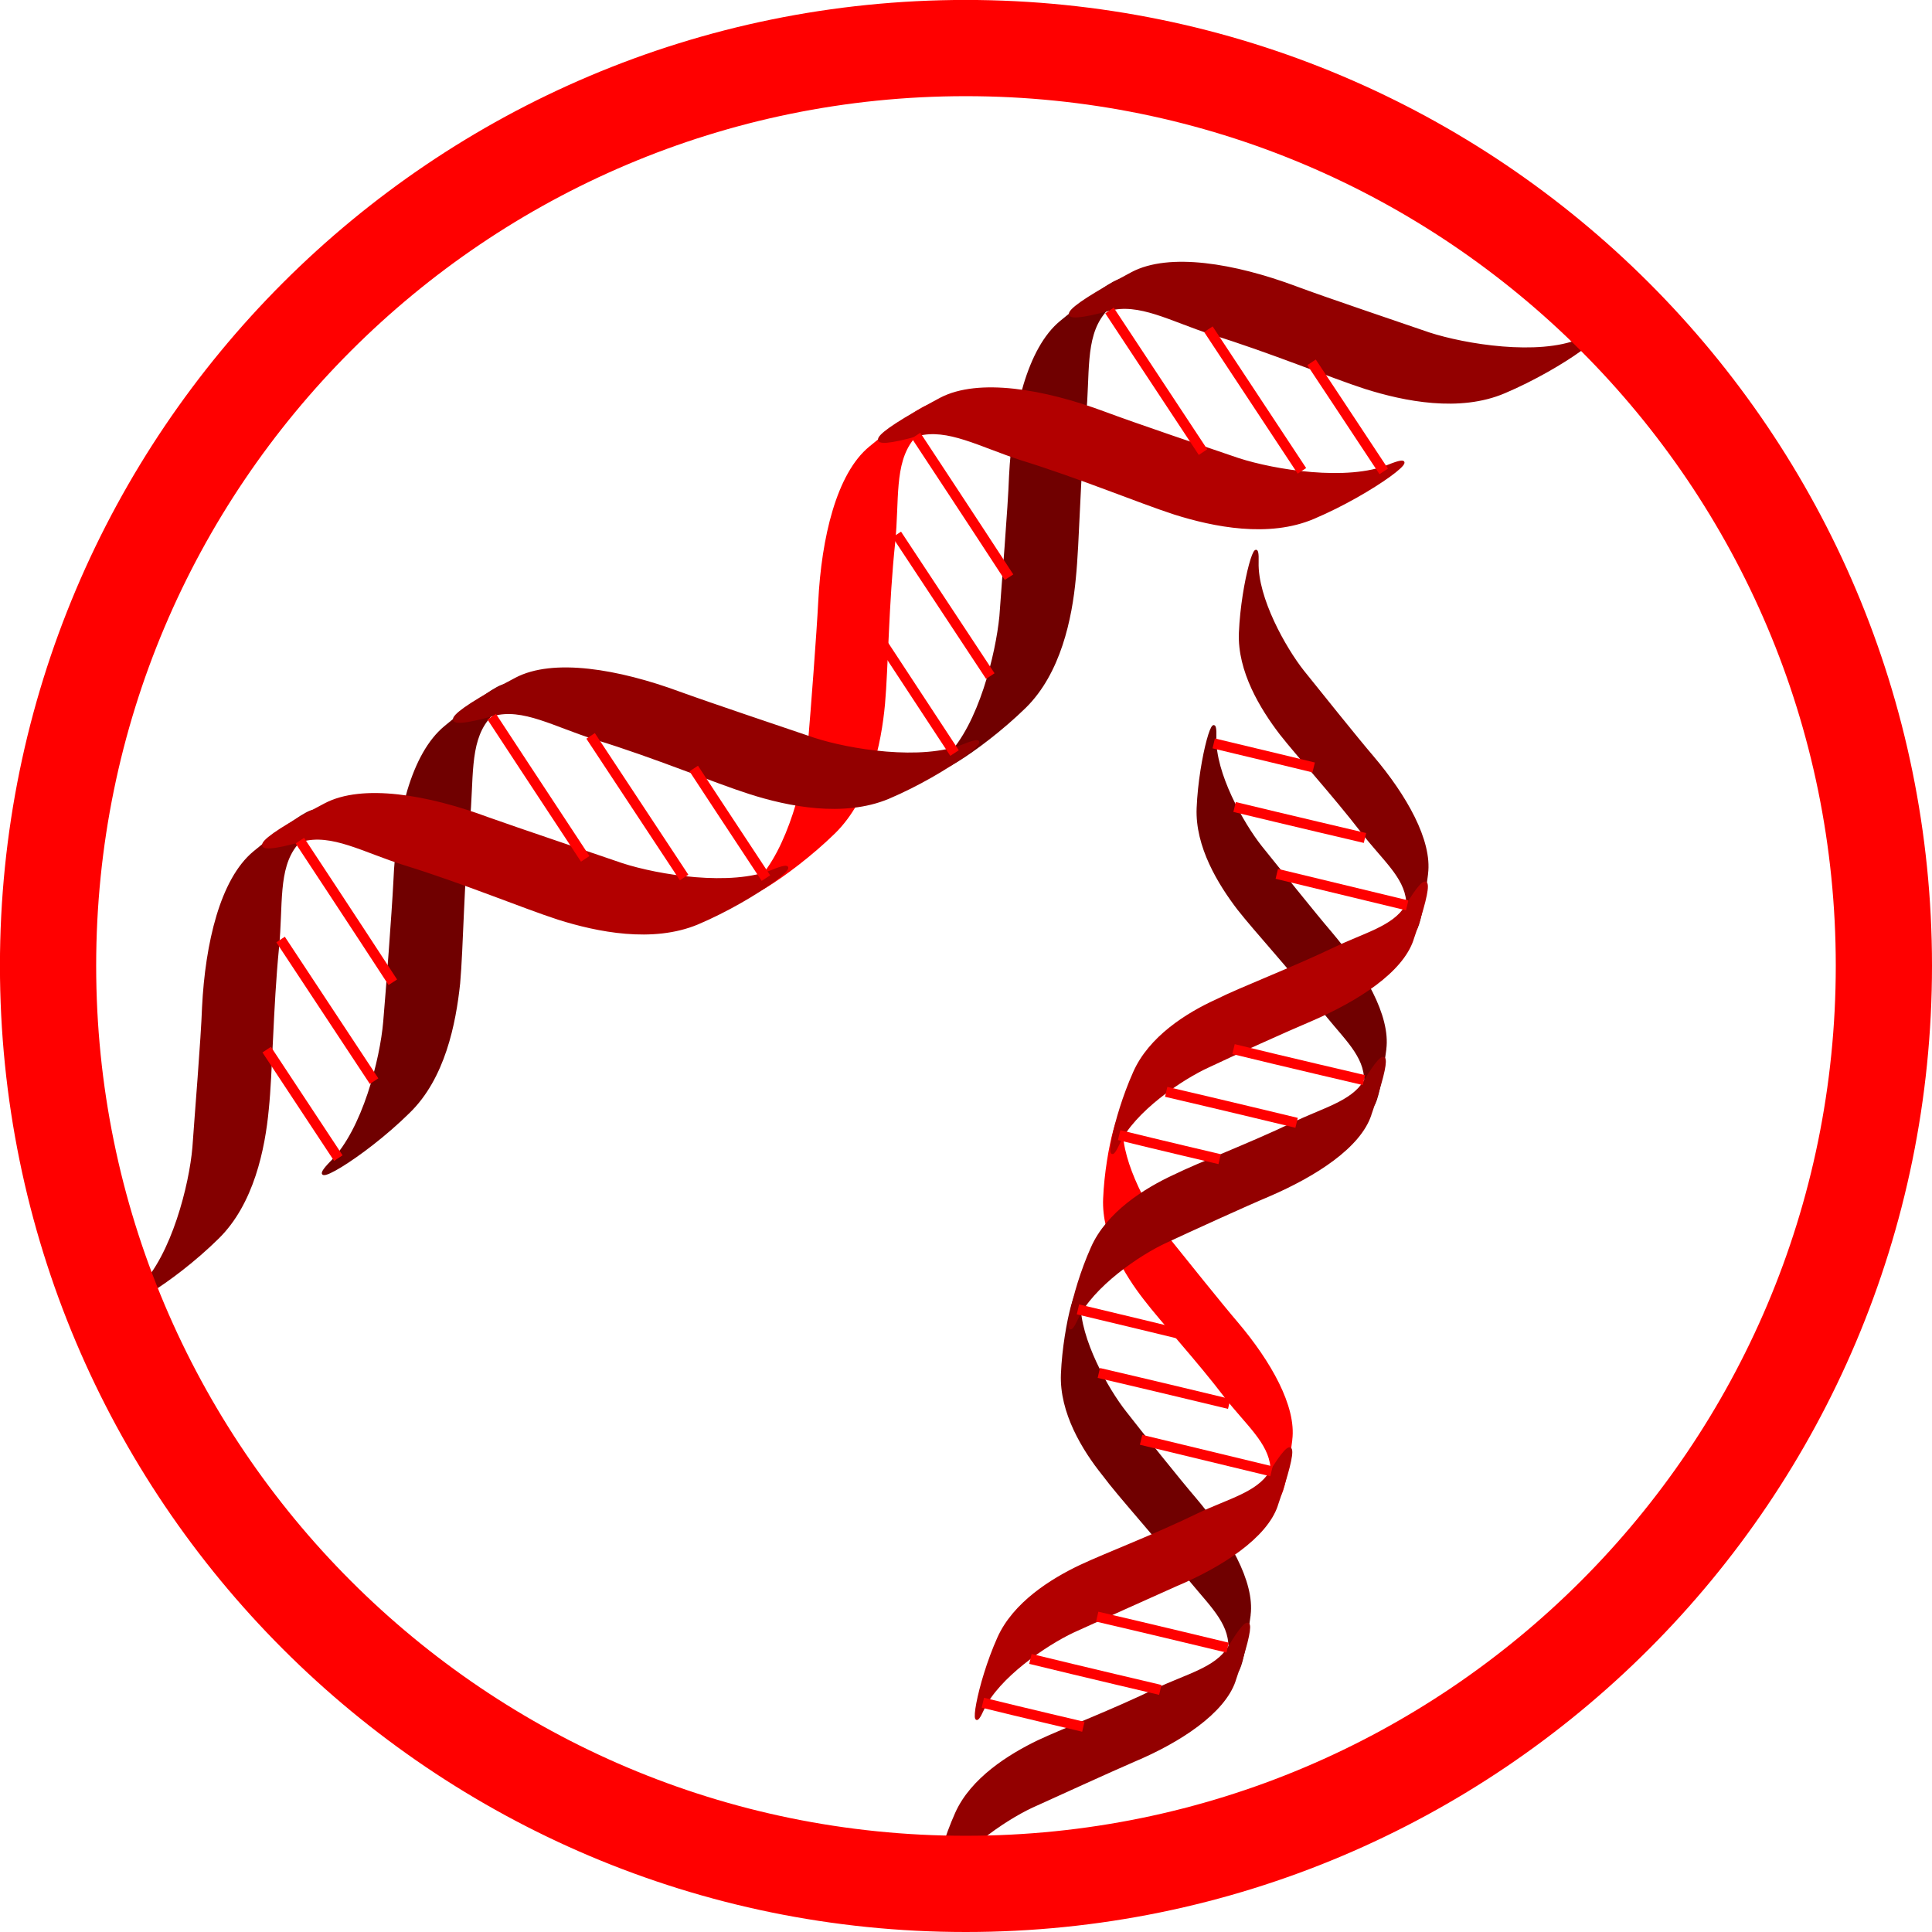 <?xml version="1.0" encoding="UTF-8" standalone="no"?>
<!-- Created with Inkscape (http://www.inkscape.org/) -->

<svg
   xmlns:dc="http://purl.org/dc/elements/1.1/"
   xmlns:cc="http://creativecommons.org/ns#"
   xmlns:rdf="http://www.w3.org/1999/02/22-rdf-syntax-ns#"
   xmlns:svg="http://www.w3.org/2000/svg"
   xmlns="http://www.w3.org/2000/svg"
   xmlns:sodipodi="http://sodipodi.sourceforge.net/DTD/sodipodi-0.dtd"
   xmlns:inkscape="http://www.inkscape.org/namespaces/inkscape"
   width="36.301mm"
   height="36.301mm"
   viewBox="0 0 36.301 36.301"
   version="1.1"
   id="svg8"
   inkscape:version="0.92.4 (5da689c313, 2019-01-14)"
   sodipodi:docname="catalysis.svg">
  <defs
     id="defs2">
    <pattern
       y="0"
       x="0"
       height="6"
       width="6"
       patternUnits="userSpaceOnUse"
       id="EMFhbasepattern" />
  </defs>
  <sodipodi:namedview
     id="base"
     pagecolor="#ffffff"
     bordercolor="#666666"
     borderopacity="1.0"
     inkscape:pageopacity="0.0"
     inkscape:pageshadow="2"
     inkscape:zoom="0.35"
     inkscape:cx="157.17103"
     inkscape:cy="-45.68611"
     inkscape:document-units="mm"
     inkscape:current-layer="layer1"
     showgrid="false"
     inkscape:window-width="1920"
     inkscape:window-height="986"
     inkscape:window-x="-11"
     inkscape:window-y="-11"
     inkscape:window-maximized="1" />
  <g
     inkscape:label="Layer 1"
     inkscape:groupmode="layer"
     id="layer1"
     transform="translate(-64.248,-100.445)">
    <path
       id="path13"
       d="m 84.181,106.49 c -0.613,0.502 -0.894,1.707 -0.954,2.902 -0.02,0.592 -0.141,2.049 -0.181,2.631 -0.07,0.713 -0.392,2.038 -0.994,2.641 -0.592,0.603 0.592,-0.09 1.456,-0.934 0.653,-0.643 0.864,-1.667 0.934,-2.42 0.07,-0.683 0.08,-1.888 0.191,-3.033 0.08,-0.793 -0.02,-1.476 0.341,-1.938 0.673,-0.844 0.472,-0.894 -0.793,0.151"
       style="fill:none;stroke:#700000;stroke-width:0.04px;stroke-linecap:butt;stroke-linejoin:miter;stroke-miterlimit:2;stroke-dasharray:none;stroke-opacity:1"
       inkscape:connector-curvature="0" />
    <path
       id="path15"
       d="m 84.181,106.49 c -0.613,0.502 -0.894,1.707 -0.954,2.902 -0.02,0.592 -0.141,2.049 -0.181,2.631 -0.07,0.713 -0.392,2.038 -0.994,2.641 -0.592,0.603 0.592,-0.09 1.456,-0.934 0.653,-0.643 0.864,-1.667 0.934,-2.42 0.07,-0.683 0.08,-1.888 0.191,-3.033 0.08,-0.793 -0.02,-1.476 0.341,-1.938 0.673,-0.844 0.472,-0.894 -0.793,0.151 z"
       style="fill:#700000;fill-opacity:1;fill-rule:nonzero;stroke:none;stroke-width:0.265"
       inkscape:connector-curvature="0" />
    <path
       id="path17"
       d="m 72.613,114.102 c -0.623,0.512 -0.904,1.707 -0.954,2.912 -0.03,0.592 -0.141,2.049 -0.191,2.631 -0.06,0.703 -0.392,2.028 -0.994,2.631 -0.592,0.603 0.592,-0.08 1.456,-0.934 0.663,-0.643 0.864,-1.667 0.944,-2.42 0.06,-0.673 0.07,-1.888 0.181,-3.023 0.08,-0.803 -0.01,-1.486 0.351,-1.938 0.663,-0.854 0.462,-0.904 -0.793,0.141"
       style="fill:none;stroke:#700000;stroke-width:0.04px;stroke-linecap:butt;stroke-linejoin:miter;stroke-miterlimit:2;stroke-dasharray:none;stroke-opacity:1"
       inkscape:connector-curvature="0" />
    <path
       id="path19"
       d="m 72.613,114.102 c -0.623,0.512 -0.904,1.707 -0.954,2.912 -0.03,0.592 -0.141,2.049 -0.191,2.631 -0.06,0.703 -0.392,2.028 -0.994,2.631 -0.592,0.603 0.592,-0.08 1.456,-0.934 0.663,-0.643 0.864,-1.667 0.944,-2.42 0.06,-0.673 0.07,-1.888 0.181,-3.023 0.08,-0.803 -0.01,-1.486 0.351,-1.938 0.663,-0.854 0.462,-0.904 -0.793,0.141 z"
       style="fill:#700000;fill-opacity:1;fill-rule:nonzero;stroke:none;stroke-width:0.265"
       inkscape:connector-curvature="0" />
    <path
       id="path21"
       d="m 80.596,108.85 c -0.613,0.502 -0.894,1.707 -0.954,2.902 -0.03,0.592 -0.141,2.049 -0.191,2.631 -0.06,0.713 -0.382,2.038 -0.984,2.641 -0.603,0.603 0.592,-0.09 1.456,-0.934 0.653,-0.643 0.864,-1.667 0.934,-2.42 0.06,-0.683 0.07,-1.888 0.191,-3.033 0.08,-0.793 -0.02,-1.476 0.341,-1.938 0.673,-0.844 0.472,-0.894 -0.793,0.151"
       style="fill:none;stroke:#ff0000;stroke-width:0.04px;stroke-linecap:butt;stroke-linejoin:miter;stroke-miterlimit:2;stroke-dasharray:none;stroke-opacity:1"
       inkscape:connector-curvature="0" />
    <path
       id="path23"
       d="m 80.596,108.85 c -0.613,0.502 -0.894,1.707 -0.954,2.902 -0.03,0.592 -0.141,2.049 -0.191,2.631 -0.06,0.713 -0.382,2.038 -0.984,2.641 -0.603,0.603 0.592,-0.09 1.456,-0.934 0.653,-0.643 0.864,-1.667 0.934,-2.42 0.06,-0.683 0.07,-1.888 0.191,-3.033 0.08,-0.793 -0.02,-1.476 0.341,-1.938 0.673,-0.844 0.472,-0.894 -0.793,0.151 z"
       style="fill:#ff0000;fill-opacity:1;fill-rule:nonzero;stroke:none;stroke-width:0.265"
       inkscape:connector-curvature="0" />
    <path
       id="path25"
       d="m 81.922,107.936 c 0.713,-0.372 1.938,-0.161 3.073,0.261 0.562,0.211 1.958,0.683 2.52,0.874 0.683,0.221 2.049,0.442 2.832,0.12 0.793,-0.321 -0.301,0.512 -1.416,0.984 -0.844,0.361 -1.878,0.151 -2.611,-0.08 -0.653,-0.211 -1.787,-0.683 -2.892,-1.024 -0.773,-0.251 -1.376,-0.603 -1.938,-0.452 -1.044,0.291 -1.014,0.09 0.432,-0.683"
       style="fill:none;stroke:#b20000;stroke-width:0.04px;stroke-linecap:butt;stroke-linejoin:miter;stroke-miterlimit:2;stroke-dasharray:none;stroke-opacity:1"
       inkscape:connector-curvature="0" />
    <path
       id="path27"
       d="m 81.922,107.936 c 0.713,-0.372 1.938,-0.161 3.073,0.261 0.562,0.211 1.958,0.683 2.52,0.874 0.683,0.221 2.049,0.442 2.832,0.12 0.793,-0.321 -0.301,0.512 -1.416,0.984 -0.844,0.361 -1.878,0.151 -2.611,-0.08 -0.653,-0.211 -1.787,-0.683 -2.892,-1.024 -0.773,-0.251 -1.376,-0.603 -1.938,-0.452 -1.044,0.291 -1.014,0.09 0.432,-0.683 z"
       style="fill:#b20000;fill-opacity:1;fill-rule:nonzero;stroke:none;stroke-width:0.265"
       inkscape:connector-curvature="0" />
    <path
       id="path29"
       d="m 69.018,116.461 c -0.613,0.512 -0.894,1.707 -0.954,2.912 -0.02,0.592 -0.141,2.049 -0.181,2.631 -0.06,0.703 -0.392,2.028 -0.994,2.631 -0.592,0.603 0.592,-0.08 1.456,-0.934 0.653,-0.643 0.864,-1.667 0.934,-2.42 0.07,-0.673 0.08,-1.888 0.191,-3.023 0.08,-0.803 -0.02,-1.486 0.341,-1.938 0.673,-0.854 0.472,-0.904 -0.793,0.141"
       style="fill:none;stroke:#840000;stroke-width:0.04px;stroke-linecap:butt;stroke-linejoin:miter;stroke-miterlimit:2;stroke-dasharray:none;stroke-opacity:1"
       inkscape:connector-curvature="0" />
    <path
       id="path31"
       d="m 69.018,116.461 c -0.613,0.512 -0.894,1.707 -0.954,2.912 -0.02,0.592 -0.141,2.049 -0.181,2.631 -0.06,0.703 -0.392,2.028 -0.994,2.631 -0.592,0.603 0.592,-0.08 1.456,-0.934 0.653,-0.643 0.864,-1.667 0.934,-2.42 0.07,-0.673 0.08,-1.888 0.191,-3.023 0.08,-0.803 -0.02,-1.486 0.341,-1.938 0.673,-0.854 0.472,-0.904 -0.793,0.141 z"
       style="fill:#840000;fill-opacity:1;fill-rule:nonzero;stroke:none;stroke-width:0.265"
       inkscape:connector-curvature="0" />
    <path
       id="path33"
       d="m 70.354,115.558 c 0.703,-0.372 1.928,-0.161 3.063,0.261 0.562,0.201 1.968,0.673 2.52,0.864 0.683,0.221 2.049,0.442 2.832,0.12 0.793,-0.321 -0.301,0.522 -1.416,0.994 -0.844,0.351 -1.878,0.141 -2.611,-0.09 -0.653,-0.211 -1.787,-0.683 -2.892,-1.024 -0.773,-0.241 -1.366,-0.603 -1.938,-0.442 -1.034,0.291 -1.014,0.08 0.442,-0.683"
       style="fill:none;stroke:#b20000;stroke-width:0.04px;stroke-linecap:butt;stroke-linejoin:miter;stroke-miterlimit:2;stroke-dasharray:none;stroke-opacity:1"
       inkscape:connector-curvature="0" />
    <path
       id="path35"
       d="m 70.354,115.558 c 0.703,-0.372 1.928,-0.161 3.063,0.261 0.562,0.201 1.968,0.673 2.52,0.864 0.683,0.221 2.049,0.442 2.832,0.12 0.793,-0.321 -0.301,0.522 -1.416,0.994 -0.844,0.351 -1.878,0.141 -2.611,-0.09 -0.653,-0.211 -1.787,-0.683 -2.892,-1.024 -0.773,-0.241 -1.366,-0.603 -1.938,-0.442 -1.034,0.291 -1.014,0.08 0.442,-0.683 z"
       style="fill:#b20000;fill-opacity:1;fill-rule:nonzero;stroke:none;stroke-width:0.265"
       inkscape:connector-curvature="0" />
    <path
       id="path37"
       d="m 85.517,105.576 c 0.703,-0.372 1.928,-0.161 3.063,0.261 0.562,0.211 1.968,0.683 2.52,0.874 0.683,0.221 2.049,0.442 2.832,0.12 0.793,-0.321 -0.301,0.512 -1.416,0.984 -0.844,0.361 -1.878,0.151 -2.611,-0.08 -0.653,-0.211 -1.787,-0.683 -2.892,-1.024 -0.773,-0.251 -1.366,-0.603 -1.938,-0.442 -1.044,0.281 -1.014,0.08 0.442,-0.693"
       style="fill:none;stroke:#930000;stroke-width:0.04px;stroke-linecap:butt;stroke-linejoin:miter;stroke-miterlimit:2;stroke-dasharray:none;stroke-opacity:1"
       inkscape:connector-curvature="0" />
    <path
       id="path39"
       d="m 85.517,105.576 c 0.703,-0.372 1.928,-0.161 3.063,0.261 0.562,0.211 1.968,0.683 2.52,0.874 0.683,0.221 2.049,0.442 2.832,0.12 0.793,-0.321 -0.301,0.512 -1.416,0.984 -0.844,0.361 -1.878,0.151 -2.611,-0.08 -0.653,-0.211 -1.787,-0.683 -2.892,-1.024 -0.773,-0.251 -1.366,-0.603 -1.938,-0.442 -1.044,0.281 -1.014,0.08 0.442,-0.693 z"
       style="fill:#930000;fill-opacity:1;fill-rule:nonzero;stroke:none;stroke-width:0.265"
       inkscape:connector-curvature="0" />
    <path
       id="path41"
       d="m 73.939,113.198 c 0.703,-0.372 1.928,-0.161 3.073,0.261 0.552,0.201 1.958,0.673 2.52,0.864 0.673,0.221 2.038,0.442 2.832,0.12 0.783,-0.321 -0.311,0.522 -1.426,0.994 -0.844,0.351 -1.878,0.141 -2.601,-0.09 -0.663,-0.211 -1.787,-0.683 -2.902,-1.024 -0.773,-0.241 -1.366,-0.603 -1.928,-0.442 -1.044,0.291 -1.024,0.08 0.432,-0.683"
       style="fill:none;stroke:#930000;stroke-width:0.04px;stroke-linecap:butt;stroke-linejoin:miter;stroke-miterlimit:2;stroke-dasharray:none;stroke-opacity:1"
       inkscape:connector-curvature="0" />
    <path
       id="path43"
       d="m 73.939,113.198 c 0.703,-0.372 1.928,-0.161 3.073,0.261 0.552,0.201 1.958,0.673 2.52,0.864 0.673,0.221 2.038,0.442 2.832,0.12 0.783,-0.321 -0.311,0.522 -1.426,0.994 -0.844,0.351 -1.878,0.141 -2.601,-0.09 -0.663,-0.211 -1.787,-0.683 -2.902,-1.024 -0.773,-0.241 -1.366,-0.603 -1.928,-0.442 -1.044,0.291 -1.024,0.08 0.432,-0.683 z"
       style="fill:#930000;fill-opacity:1;fill-rule:nonzero;stroke:none;stroke-width:0.265"
       inkscape:connector-curvature="0" />
    <path
       id="path45"
       d="m 73.487,113.911 c 0,0 1.074,1.637 1.757,2.671"
       style="fill:none;stroke:#ff0000;stroke-width:0.191px;stroke-linecap:butt;stroke-linejoin:miter;stroke-miterlimit:2;stroke-dasharray:none;stroke-opacity:1"
       inkscape:connector-curvature="0" />
    <path
       id="path47"
       d="m 75.345,114.272 c 0,0 1.074,1.627 1.757,2.661"
       style="fill:none;stroke:#ff0000;stroke-width:0.191px;stroke-linecap:butt;stroke-linejoin:miter;stroke-miterlimit:2;stroke-dasharray:none;stroke-opacity:1"
       inkscape:connector-curvature="0" />
    <path
       id="path49"
       d="m 77.283,114.885 c 0,0 0.823,1.255 1.356,2.059"
       style="fill:none;stroke:#ff0000;stroke-width:0.191px;stroke-linecap:butt;stroke-linejoin:miter;stroke-miterlimit:2;stroke-dasharray:none;stroke-opacity:1"
       inkscape:connector-curvature="0" />
    <path
       id="path51"
       d="m 80.837,112.545 c 0,0 0.823,1.255 1.346,2.049"
       style="fill:none;stroke:#ff0000;stroke-width:0.191px;stroke-linecap:butt;stroke-linejoin:miter;stroke-miterlimit:2;stroke-dasharray:none;stroke-opacity:1"
       inkscape:connector-curvature="0" />
    <path
       id="path53"
       d="m 81.098,110.487 c 0,0 1.074,1.627 1.757,2.661"
       style="fill:none;stroke:#ff0000;stroke-width:0.191px;stroke-linecap:butt;stroke-linejoin:miter;stroke-miterlimit:2;stroke-dasharray:none;stroke-opacity:1"
       inkscape:connector-curvature="0" />
    <path
       id="path55"
       d="m 81.46,108.629 c 0,0 1.074,1.627 1.747,2.661"
       style="fill:none;stroke:#ff0000;stroke-width:0.191px;stroke-linecap:butt;stroke-linejoin:miter;stroke-miterlimit:2;stroke-dasharray:none;stroke-opacity:1"
       inkscape:connector-curvature="0" />
    <path
       id="path57"
       d="m 85.095,106.279 c 0,0 1.074,1.627 1.757,2.661"
       style="fill:none;stroke:#ff0000;stroke-width:0.191px;stroke-linecap:butt;stroke-linejoin:miter;stroke-miterlimit:2;stroke-dasharray:none;stroke-opacity:1"
       inkscape:connector-curvature="0" />
    <path
       id="path59"
       d="m 86.953,106.631 c 0,0 1.074,1.627 1.757,2.661"
       style="fill:none;stroke:#ff0000;stroke-width:0.191px;stroke-linecap:butt;stroke-linejoin:miter;stroke-miterlimit:2;stroke-dasharray:none;stroke-opacity:1"
       inkscape:connector-curvature="0" />
    <path
       id="path61"
       d="m 88.891,107.253 c 0,0 0.833,1.255 1.356,2.049"
       style="fill:none;stroke:#ff0000;stroke-width:0.191px;stroke-linecap:butt;stroke-linejoin:miter;stroke-miterlimit:2;stroke-dasharray:none;stroke-opacity:1"
       inkscape:connector-curvature="0" />
    <path
       id="path63"
       d="m 69.259,120.167 c 0,0 0.823,1.245 1.346,2.038"
       style="fill:none;stroke:#ff0000;stroke-width:0.191px;stroke-linecap:butt;stroke-linejoin:miter;stroke-miterlimit:2;stroke-dasharray:none;stroke-opacity:1"
       inkscape:connector-curvature="0" />
    <path
       id="path65"
       d="m 69.52,118.098 c 0,0 1.074,1.627 1.757,2.661"
       style="fill:none;stroke:#ff0000;stroke-width:0.191px;stroke-linecap:butt;stroke-linejoin:miter;stroke-miterlimit:2;stroke-dasharray:none;stroke-opacity:1"
       inkscape:connector-curvature="0" />
    <path
       id="path67"
       d="m 69.882,116.24 c 0,0 1.074,1.627 1.747,2.661"
       style="fill:none;stroke:#ff0000;stroke-width:0.191px;stroke-linecap:butt;stroke-linejoin:miter;stroke-miterlimit:2;stroke-dasharray:none;stroke-opacity:1"
       inkscape:connector-curvature="0" />
    <path
       id="path69"
       d="m 87.726,130.791 c 0.08,-0.623 -0.412,-1.466 -1.024,-2.189 -0.301,-0.351 -1.024,-1.255 -1.305,-1.617 -0.351,-0.442 -0.874,-1.386 -0.864,-2.049 0.02,-0.673 -0.291,0.372 -0.331,1.325 -0.03,0.723 0.402,1.426 0.773,1.888 0.321,0.432 0.974,1.135 1.526,1.848 0.382,0.502 0.803,0.844 0.844,1.305 0.07,0.844 0.211,0.773 0.382,-0.512"
       style="fill:none;stroke:#700000;stroke-width:0.04px;stroke-linecap:butt;stroke-linejoin:miter;stroke-miterlimit:2;stroke-dasharray:none;stroke-opacity:1"
       inkscape:connector-curvature="0" />
    <path
       id="path71"
       d="m 87.726,130.791 c 0.08,-0.623 -0.412,-1.466 -1.024,-2.189 -0.301,-0.351 -1.024,-1.255 -1.305,-1.617 -0.351,-0.442 -0.874,-1.386 -0.864,-2.049 0.02,-0.673 -0.291,0.372 -0.331,1.325 -0.03,0.723 0.402,1.426 0.773,1.888 0.321,0.432 0.974,1.135 1.526,1.848 0.382,0.502 0.803,0.844 0.844,1.305 0.07,0.844 0.211,0.773 0.382,-0.512 z"
       style="fill:#700000;fill-opacity:1;fill-rule:nonzero;stroke:none;stroke-width:0.265"
       inkscape:connector-curvature="0" />
    <path
       id="path73"
       d="m 90.276,120.157 c 0.08,-0.623 -0.412,-1.466 -1.024,-2.189 -0.301,-0.351 -1.024,-1.255 -1.315,-1.617 -0.341,-0.432 -0.874,-1.376 -0.854,-2.049 0.02,-0.673 -0.291,0.372 -0.331,1.325 -0.03,0.723 0.402,1.426 0.763,1.898 0.331,0.422 0.984,1.125 1.536,1.838 0.382,0.512 0.803,0.844 0.844,1.305 0.07,0.854 0.211,0.773 0.382,-0.512"
       style="fill:none;stroke:#700000;stroke-width:0.04px;stroke-linecap:butt;stroke-linejoin:miter;stroke-miterlimit:2;stroke-dasharray:none;stroke-opacity:1"
       inkscape:connector-curvature="0" />
    <path
       id="path75"
       d="m 90.276,120.157 c 0.08,-0.623 -0.412,-1.466 -1.024,-2.189 -0.301,-0.351 -1.024,-1.255 -1.315,-1.617 -0.341,-0.432 -0.874,-1.376 -0.854,-2.049 0.02,-0.673 -0.291,0.372 -0.331,1.325 -0.03,0.723 0.402,1.426 0.763,1.898 0.331,0.422 0.984,1.125 1.536,1.838 0.382,0.512 0.803,0.844 0.844,1.305 0.07,0.854 0.211,0.773 0.382,-0.512 z"
       style="fill:#700000;fill-opacity:1;fill-rule:nonzero;stroke:none;stroke-width:0.265"
       inkscape:connector-curvature="0" />
    <path
       id="path77"
       d="m 88.509,127.497 c 0.08,-0.623 -0.402,-1.466 -1.014,-2.189 -0.301,-0.351 -1.024,-1.255 -1.315,-1.617 -0.341,-0.442 -0.874,-1.386 -0.854,-2.049 0.02,-0.673 -0.291,0.372 -0.331,1.325 -0.03,0.713 0.402,1.426 0.763,1.888 0.331,0.432 0.984,1.135 1.526,1.848 0.392,0.502 0.813,0.844 0.854,1.305 0.07,0.844 0.211,0.763 0.372,-0.512"
       style="fill:none;stroke:#ff0000;stroke-width:0.04px;stroke-linecap:butt;stroke-linejoin:miter;stroke-miterlimit:2;stroke-dasharray:none;stroke-opacity:1"
       inkscape:connector-curvature="0" />
    <path
       id="path79"
       d="m 88.509,127.497 c 0.08,-0.623 -0.402,-1.466 -1.014,-2.189 -0.301,-0.351 -1.024,-1.255 -1.315,-1.617 -0.341,-0.442 -0.874,-1.386 -0.854,-2.049 0.02,-0.673 -0.291,0.372 -0.331,1.325 -0.03,0.713 0.402,1.426 0.763,1.888 0.331,0.432 0.984,1.135 1.526,1.848 0.392,0.502 0.813,0.844 0.854,1.305 0.07,0.844 0.211,0.763 0.372,-0.512 z"
       style="fill:#ff0000;fill-opacity:1;fill-rule:nonzero;stroke:none;stroke-width:0.265"
       inkscape:connector-curvature="0" />
    <path
       id="path81"
       d="m 88.238,128.732 c -0.201,0.592 -1.024,1.135 -1.908,1.506 -0.432,0.191 -1.496,0.673 -1.918,0.864 -0.512,0.241 -1.416,0.854 -1.697,1.466 -0.271,0.603 -0.1,-0.472 0.291,-1.346 0.291,-0.653 0.994,-1.095 1.546,-1.356 0.492,-0.231 1.396,-0.572 2.219,-0.974 0.572,-0.271 1.105,-0.392 1.346,-0.783 0.452,-0.733 0.542,-0.603 0.12,0.623"
       style="fill:none;stroke:#b20000;stroke-width:0.04px;stroke-linecap:butt;stroke-linejoin:miter;stroke-miterlimit:2;stroke-dasharray:none;stroke-opacity:1"
       inkscape:connector-curvature="0" />
    <path
       id="path83"
       d="m 88.238,128.732 c -0.201,0.592 -1.024,1.135 -1.908,1.506 -0.432,0.191 -1.496,0.673 -1.918,0.864 -0.512,0.241 -1.416,0.854 -1.697,1.466 -0.271,0.603 -0.1,-0.472 0.291,-1.346 0.291,-0.653 0.994,-1.095 1.546,-1.356 0.492,-0.231 1.396,-0.572 2.219,-0.974 0.572,-0.271 1.105,-0.392 1.346,-0.783 0.452,-0.733 0.542,-0.603 0.12,0.623 z"
       style="fill:#b20000;fill-opacity:1;fill-rule:nonzero;stroke:none;stroke-width:0.265"
       inkscape:connector-curvature="0" />
    <path
       id="path85"
       d="m 91.06,116.863 c 0.08,-0.623 -0.402,-1.466 -1.014,-2.189 -0.301,-0.351 -1.024,-1.255 -1.315,-1.617 -0.341,-0.432 -0.874,-1.376 -0.854,-2.049 0.02,-0.673 -0.291,0.372 -0.331,1.325 -0.03,0.723 0.402,1.426 0.763,1.898 0.331,0.422 0.974,1.125 1.526,1.838 0.392,0.512 0.813,0.844 0.854,1.305 0.07,0.854 0.211,0.773 0.372,-0.512"
       style="fill:none;stroke:#840000;stroke-width:0.04px;stroke-linecap:butt;stroke-linejoin:miter;stroke-miterlimit:2;stroke-dasharray:none;stroke-opacity:1"
       inkscape:connector-curvature="0" />
    <path
       id="path87"
       d="m 91.06,116.863 c 0.08,-0.623 -0.402,-1.466 -1.014,-2.189 -0.301,-0.351 -1.024,-1.255 -1.315,-1.617 -0.341,-0.432 -0.874,-1.376 -0.854,-2.049 0.02,-0.673 -0.291,0.372 -0.331,1.325 -0.03,0.723 0.402,1.426 0.763,1.898 0.331,0.422 0.974,1.125 1.526,1.838 0.392,0.512 0.813,0.844 0.854,1.305 0.07,0.854 0.211,0.773 0.372,-0.512 z"
       style="fill:#840000;fill-opacity:1;fill-rule:nonzero;stroke:none;stroke-width:0.265"
       inkscape:connector-curvature="0" />
    <path
       id="path89"
       d="m 90.789,118.098 c -0.201,0.603 -1.024,1.135 -1.908,1.516 -0.432,0.181 -1.496,0.663 -1.918,0.864 -0.512,0.231 -1.416,0.844 -1.697,1.456 -0.281,0.603 -0.1,-0.462 0.291,-1.336 0.291,-0.663 0.994,-1.105 1.546,-1.356 0.482,-0.241 1.386,-0.582 2.209,-0.974 0.582,-0.281 1.115,-0.402 1.356,-0.793 0.442,-0.733 0.542,-0.592 0.12,0.623"
       style="fill:none;stroke:#b20000;stroke-width:0.04px;stroke-linecap:butt;stroke-linejoin:miter;stroke-miterlimit:2;stroke-dasharray:none;stroke-opacity:1"
       inkscape:connector-curvature="0" />
    <path
       id="path91"
       d="m 90.789,118.098 c -0.201,0.603 -1.024,1.135 -1.908,1.516 -0.432,0.181 -1.496,0.663 -1.918,0.864 -0.512,0.231 -1.416,0.844 -1.697,1.456 -0.281,0.603 -0.1,-0.462 0.291,-1.336 0.291,-0.663 0.994,-1.105 1.546,-1.356 0.482,-0.241 1.386,-0.582 2.209,-0.974 0.582,-0.281 1.115,-0.402 1.356,-0.793 0.442,-0.733 0.542,-0.592 0.12,0.623 z"
       style="fill:#b20000;fill-opacity:1;fill-rule:nonzero;stroke:none;stroke-width:0.265"
       inkscape:connector-curvature="0" />
    <path
       id="path93"
       d="m 87.445,132.026 c -0.201,0.592 -1.014,1.135 -1.898,1.506 -0.442,0.191 -1.496,0.673 -1.918,0.864 -0.512,0.241 -1.416,0.854 -1.697,1.466 -0.281,0.603 -0.11,-0.472 0.281,-1.346 0.291,-0.653 1.004,-1.095 1.546,-1.356 0.492,-0.231 1.396,-0.572 2.219,-0.974 0.572,-0.271 1.115,-0.392 1.356,-0.783 0.442,-0.733 0.532,-0.603 0.11,0.623"
       style="fill:none;stroke:#930000;stroke-width:0.04px;stroke-linecap:butt;stroke-linejoin:miter;stroke-miterlimit:2;stroke-dasharray:none;stroke-opacity:1"
       inkscape:connector-curvature="0" />
    <path
       id="path95"
       d="m 87.445,132.026 c -0.201,0.592 -1.014,1.135 -1.898,1.506 -0.442,0.191 -1.496,0.673 -1.918,0.864 -0.512,0.241 -1.416,0.854 -1.697,1.466 -0.281,0.603 -0.11,-0.472 0.281,-1.346 0.291,-0.653 1.004,-1.095 1.546,-1.356 0.492,-0.231 1.396,-0.572 2.219,-0.974 0.572,-0.271 1.115,-0.392 1.356,-0.783 0.442,-0.733 0.532,-0.603 0.11,0.623 z"
       style="fill:#930000;fill-opacity:1;fill-rule:nonzero;stroke:none;stroke-width:0.265"
       inkscape:connector-curvature="0" />
    <path
       id="path97"
       d="m 89.995,121.392 c -0.201,0.603 -1.024,1.135 -1.908,1.516 -0.432,0.181 -1.486,0.663 -1.918,0.864 -0.512,0.231 -1.406,0.844 -1.687,1.456 -0.281,0.603 -0.11,-0.462 0.281,-1.336 0.291,-0.663 1.004,-1.105 1.546,-1.356 0.492,-0.241 1.396,-0.582 2.219,-0.974 0.572,-0.281 1.115,-0.402 1.356,-0.793 0.442,-0.733 0.532,-0.592 0.11,0.623"
       style="fill:none;stroke:#930000;stroke-width:0.04px;stroke-linecap:butt;stroke-linejoin:miter;stroke-miterlimit:2;stroke-dasharray:none;stroke-opacity:1"
       inkscape:connector-curvature="0" />
    <path
       id="path99"
       d="m 89.995,121.392 c -0.201,0.603 -1.024,1.135 -1.908,1.516 -0.432,0.181 -1.486,0.663 -1.918,0.864 -0.512,0.231 -1.406,0.844 -1.687,1.456 -0.281,0.603 -0.11,-0.462 0.281,-1.336 0.291,-0.663 1.004,-1.105 1.546,-1.356 0.492,-0.241 1.396,-0.582 2.219,-0.974 0.572,-0.281 1.115,-0.402 1.356,-0.793 0.442,-0.733 0.532,-0.592 0.11,0.623 z"
       style="fill:#930000;fill-opacity:1;fill-rule:nonzero;stroke:none;stroke-width:0.265"
       inkscape:connector-curvature="0" />
    <path
       id="path101"
       d="m 89.875,120.739 c 0,0 -1.506,-0.351 -2.45,-0.582"
       style="fill:none;stroke:#ff0000;stroke-width:0.191px;stroke-linecap:butt;stroke-linejoin:miter;stroke-miterlimit:2;stroke-dasharray:none;stroke-opacity:1"
       inkscape:connector-curvature="0" />
    <path
       id="path103"
       d="m 88.61,121.542 c 0,0 -1.496,-0.361 -2.45,-0.582"
       style="fill:none;stroke:#ff0000;stroke-width:0.191px;stroke-linecap:butt;stroke-linejoin:miter;stroke-miterlimit:2;stroke-dasharray:none;stroke-opacity:1"
       inkscape:connector-curvature="0" />
    <path
       id="path105"
       d="m 87.164,122.225 c 0,0 -1.155,-0.271 -1.888,-0.452"
       style="fill:none;stroke:#ff0000;stroke-width:0.191px;stroke-linecap:butt;stroke-linejoin:miter;stroke-miterlimit:2;stroke-dasharray:none;stroke-opacity:1"
       inkscape:connector-curvature="0" />
    <path
       id="path107"
       d="m 86.38,125.499 c 0,0 -1.155,-0.281 -1.878,-0.452"
       style="fill:none;stroke:#ff0000;stroke-width:0.191px;stroke-linecap:butt;stroke-linejoin:miter;stroke-miterlimit:2;stroke-dasharray:none;stroke-opacity:1"
       inkscape:connector-curvature="0" />
    <path
       id="path109"
       d="m 87.344,126.824 c 0,0 -1.496,-0.361 -2.45,-0.582"
       style="fill:none;stroke:#ff0000;stroke-width:0.191px;stroke-linecap:butt;stroke-linejoin:miter;stroke-miterlimit:2;stroke-dasharray:none;stroke-opacity:1"
       inkscape:connector-curvature="0" />
    <path
       id="path111"
       d="m 88.138,128.09 c 0,0 -1.496,-0.361 -2.45,-0.592"
       style="fill:none;stroke:#ff0000;stroke-width:0.191px;stroke-linecap:butt;stroke-linejoin:miter;stroke-miterlimit:2;stroke-dasharray:none;stroke-opacity:1"
       inkscape:connector-curvature="0" />
    <path
       id="path113"
       d="m 87.314,131.403 c 0,0 -1.496,-0.361 -2.45,-0.582"
       style="fill:none;stroke:#ff0000;stroke-width:0.191px;stroke-linecap:butt;stroke-linejoin:miter;stroke-miterlimit:2;stroke-dasharray:none;stroke-opacity:1"
       inkscape:connector-curvature="0" />
    <path
       id="path115"
       d="m 86.049,132.197 c 0,0 -1.496,-0.351 -2.44,-0.582"
       style="fill:none;stroke:#ff0000;stroke-width:0.191px;stroke-linecap:butt;stroke-linejoin:miter;stroke-miterlimit:2;stroke-dasharray:none;stroke-opacity:1"
       inkscape:connector-curvature="0" />
    <path
       id="path117"
       d="m 84.603,132.89 c 0,0 -1.155,-0.271 -1.888,-0.452"
       style="fill:none;stroke:#ff0000;stroke-width:0.191px;stroke-linecap:butt;stroke-linejoin:miter;stroke-miterlimit:2;stroke-dasharray:none;stroke-opacity:1"
       inkscape:connector-curvature="0" />
    <path
       id="path119"
       d="m 88.931,114.865 c 0,0 -1.155,-0.281 -1.878,-0.452"
       style="fill:none;stroke:#ff0000;stroke-width:0.191px;stroke-linecap:butt;stroke-linejoin:miter;stroke-miterlimit:2;stroke-dasharray:none;stroke-opacity:1"
       inkscape:connector-curvature="0" />
    <path
       id="path121"
       d="m 89.895,116.19 c 0,0 -1.496,-0.351 -2.45,-0.582"
       style="fill:none;stroke:#ff0000;stroke-width:0.191px;stroke-linecap:butt;stroke-linejoin:miter;stroke-miterlimit:2;stroke-dasharray:none;stroke-opacity:1"
       inkscape:connector-curvature="0" />
    <path
       id="path123"
       d="m 90.688,117.456 c 0,0 -1.496,-0.361 -2.45,-0.592"
       style="fill:none;stroke:#ff0000;stroke-width:0.191px;stroke-linecap:butt;stroke-linejoin:miter;stroke-miterlimit:2;stroke-dasharray:none;stroke-opacity:1"
       inkscape:connector-curvature="0" />
    <path
       id="path125"
       d="m 99.645,118.59 c 0,9.53 -7.722,17.252 -17.252,17.252 -9.52,0 -17.242,-7.722 -17.242,-17.252 0,-9.52 7.722,-17.242 17.242,-17.242 9.53,0 17.252,7.722 17.252,17.242"
       style="fill:none;stroke:#ff0000;stroke-width:1.808px;stroke-linecap:butt;stroke-linejoin:miter;stroke-miterlimit:2;stroke-dasharray:none;stroke-opacity:1"
       inkscape:connector-curvature="0" />
  </g>
</svg>
